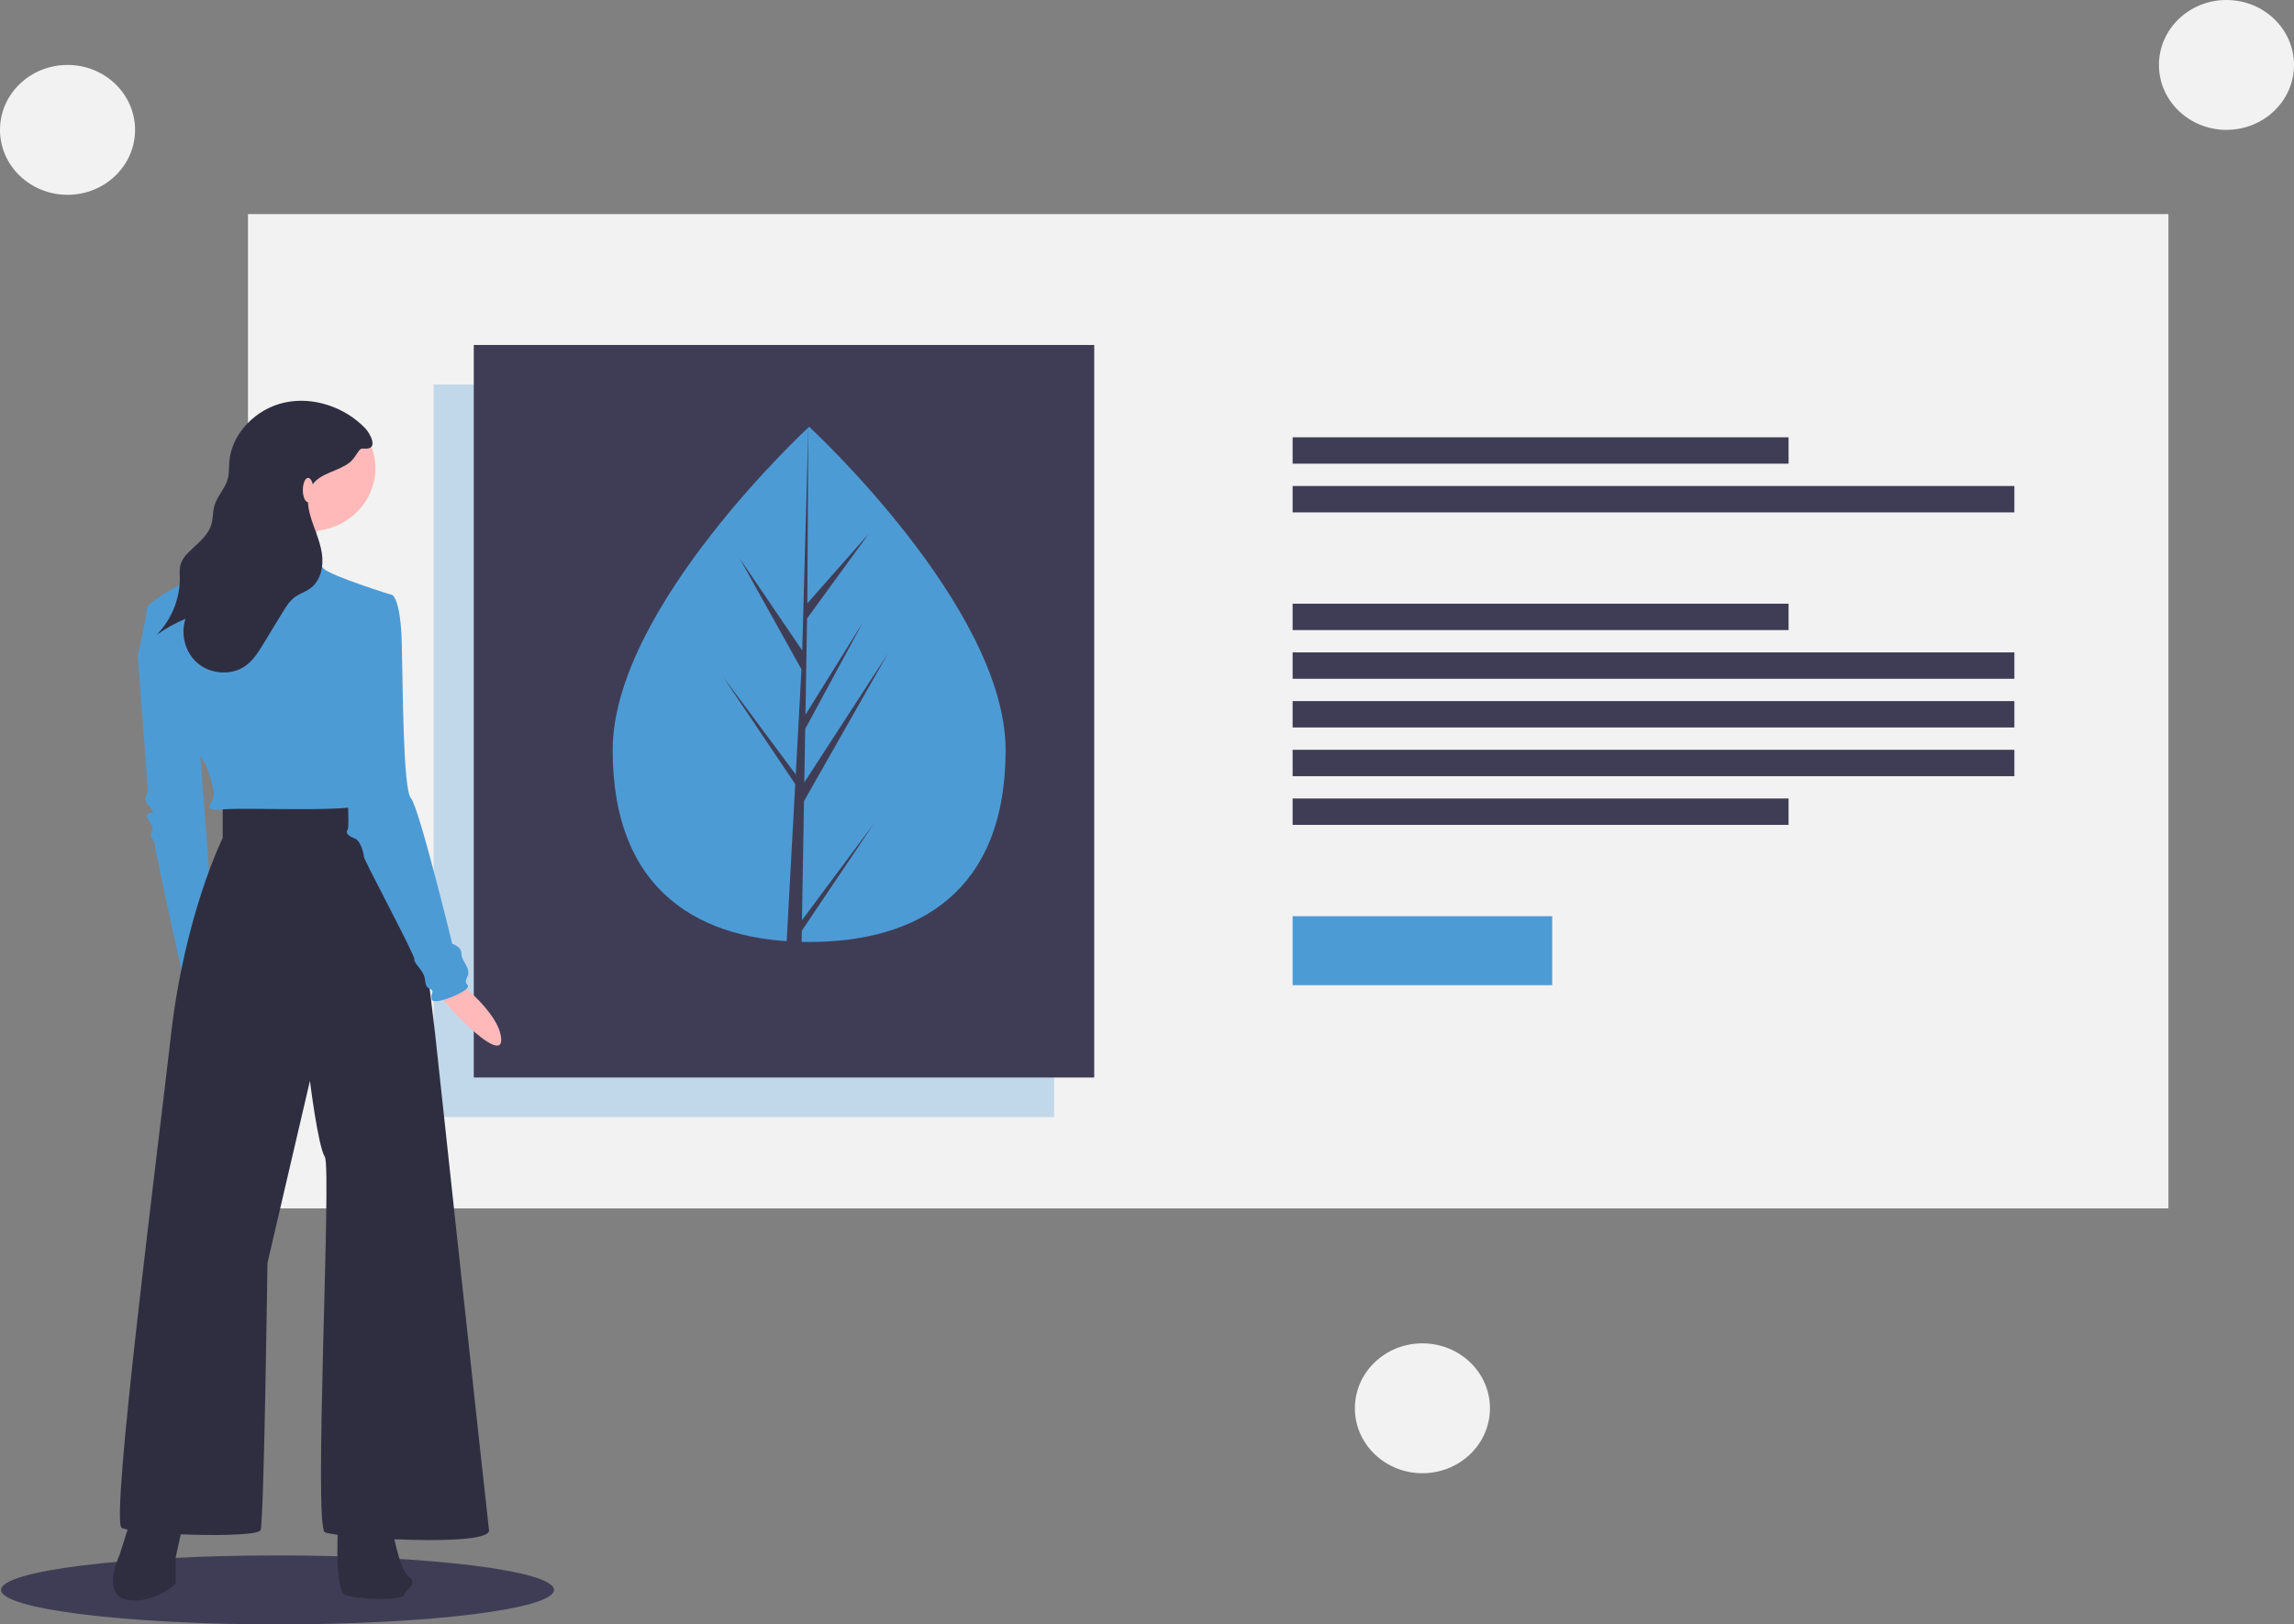 <svg width="257" height="182" viewBox="0 0 257 182" fill="none" xmlns="http://www.w3.org/2000/svg">
<rect x="0" y="0" width="257" height="182" fill="#808080" stroke="none"/>
<path d="M242.933 23.986H27.781V135.392H242.933V23.986Z" fill="#F2F2F2"/>
<path opacity="0.3" d="M118.097 43.084H48.586V125.161H118.097V43.084Z" fill="#4D9BD5"/>
<path d="M200.376 48.996H144.814V51.951H200.376V48.996Z" fill="#3F3D56"/>
<path d="M225.674 54.452H144.814V57.408H225.674V54.452Z" fill="#3F3D56"/>
<path d="M200.376 67.639H144.814V70.595H200.376V67.639Z" fill="#3F3D56"/>
<path d="M200.376 89.465H144.814V92.421H200.376V89.465Z" fill="#3F3D56"/>
<path d="M225.674 73.096H144.814V76.051H225.674V73.096Z" fill="#3F3D56"/>
<path d="M225.674 78.552H144.814V81.508H225.674V78.552Z" fill="#3F3D56"/>
<path d="M225.674 84.009H144.814V86.964H225.674V84.009Z" fill="#3F3D56"/>
<path d="M173.895 102.652H144.814V110.382H173.895V102.652Z" fill="#4D9BD5"/>
<path d="M122.589 38.651H53.078V120.727H122.589V38.651Z" fill="#3F3D56"/>
<path d="M112.659 84.033C112.659 99.973 102.805 105.539 90.649 105.539C78.493 105.539 68.639 99.973 68.639 84.033C68.639 68.093 90.649 47.815 90.649 47.815C90.649 47.815 112.659 68.093 112.659 84.033Z" fill="#4D9BD5"/>
<path d="M89.846 103.101L90.072 89.76L99.453 73.256L90.107 87.668L90.209 81.669L96.674 69.728L90.235 80.082V80.082L90.418 69.293L97.341 59.787L90.446 67.597L90.56 47.815L89.844 74.003L89.903 72.922L82.864 62.561L89.79 74.996L89.134 87.045L89.115 86.725L81 75.822L89.09 87.855L89.008 89.362L88.994 89.385L89 89.508L87.336 120.077H89.559L89.826 104.288L97.897 92.284L89.846 103.101Z" fill="#3F3D56"/>
<path d="M31.091 182C48.197 182 62.064 180.27 62.064 178.135C62.064 176 48.197 174.27 31.091 174.27C13.986 174.27 0.119 176 0.119 178.135C0.119 180.27 13.986 182 31.091 182Z" fill="#3F3D56"/>
<path d="M16.46 71.135L15.432 73.484L16.589 88.696C16.589 88.696 15.946 89.561 16.589 90.18C17.232 90.798 17.104 91.046 17.104 91.046C17.104 91.046 16.075 91.046 16.589 91.787C17.104 92.529 17.104 92.9 17.104 92.9L16.846 93.642C16.846 93.642 17.361 94.261 17.361 94.756C17.361 95.25 20.704 110.462 20.704 110.462L23.919 104.402L22.119 80.286L16.46 71.135Z" fill="#4D9BD5"/>
<path d="M50.291 109.185C50.291 109.185 55.95 113.193 56.149 116.397C56.348 119.602 48.855 111.625 48.804 110.726C48.753 109.827 50.291 109.185 50.291 109.185Z" fill="#FFB9B9"/>
<path d="M14.79 169.823L13.375 174.275C13.375 174.275 11.317 178.603 14.146 179.222C16.976 179.84 19.677 177.49 19.677 177.49V174.522L20.705 169.823H14.79Z" fill="#2F2E41"/>
<path d="M37.939 169.823C37.939 169.823 37.296 178.232 38.71 178.727C40.125 179.222 45.141 179.345 45.269 178.727C45.398 178.109 46.941 177.49 45.784 176.625C44.626 175.759 43.855 170.688 43.855 170.688L37.939 169.823Z" fill="#2F2E41"/>
<path d="M24.949 90.18V93.89C24.949 93.89 20.705 102.423 19.162 115.903C17.619 129.383 12.346 170.441 13.632 171.183C14.918 171.925 28.807 172.42 29.193 171.43C29.579 170.441 29.965 141.502 29.965 141.502L34.723 121.097C34.723 121.097 35.623 128.394 36.395 129.63C37.166 130.867 35.109 171.059 36.395 171.678C37.681 172.296 55.042 173.409 54.785 171.43C54.528 169.452 48.741 115.779 48.741 115.779C48.741 115.779 45.783 90.427 44.883 90.18C43.982 89.933 35.752 89.685 34.466 89.933C33.18 90.18 24.949 90.18 24.949 90.18Z" fill="#2F2E41"/>
<path d="M34.723 59.51C38.772 59.51 42.053 56.354 42.053 52.461C42.053 48.568 38.772 45.412 34.723 45.412C30.674 45.412 27.393 48.568 27.393 52.461C27.393 56.354 30.674 59.51 34.723 59.51Z" fill="#FFB9B9"/>
<path d="M36.266 58.397C36.266 58.397 32.536 63.962 33.437 65.446C34.337 66.93 23.92 63.962 23.92 63.962C23.92 63.962 30.221 56.542 30.093 55.676C29.964 54.81 36.266 58.397 36.266 58.397Z" fill="#FFB9B9"/>
<path d="M43.982 66.683C43.982 66.683 37.166 64.58 36.266 63.715C35.688 63.147 35.171 62.526 34.722 61.86C34.722 61.86 26.492 60.747 26.234 60.747C25.977 60.747 24.048 62.973 23.534 63.467C23.019 63.962 16.46 67.301 16.46 68.167C16.46 69.032 15.432 73.484 15.432 73.484C15.432 73.484 17.747 78.06 19.161 79.05C20.576 80.039 20.962 79.792 21.09 81.399C21.219 83.007 23.019 85.604 23.019 85.604C23.019 85.604 24.177 88.448 23.919 89.314C23.662 90.18 22.505 90.922 25.206 90.674C27.906 90.427 41.281 91.169 41.281 89.809C41.281 88.448 38.709 75.463 38.709 75.463L43.982 66.683Z" fill="#4D9BD5"/>
<path d="M41.538 66.93L43.982 66.683C43.982 66.683 44.882 67.177 45.011 72.001C45.139 76.823 45.139 88.448 46.04 89.438C46.94 90.427 50.669 105.762 50.669 105.762C50.669 105.762 51.698 106.009 51.698 106.875C51.698 107.741 52.856 108.483 52.341 109.472C51.827 110.462 52.856 110.214 52.213 110.833C51.569 111.451 48.483 112.688 48.354 111.946C48.226 111.204 48.74 111.08 48.226 110.833C47.711 110.585 47.711 110.462 47.583 109.596C47.454 108.73 46.297 107.864 46.425 107.493C46.554 107.122 40.767 96.363 40.767 95.992C40.767 95.621 40.381 94.261 39.867 94.014C39.352 93.766 38.581 93.519 38.966 92.9C39.352 92.282 37.938 73.732 37.938 73.732L41.538 66.93Z" fill="#4D9BD5"/>
<path d="M40.922 47.99C38.674 45.644 35.144 44.398 31.906 45.096C28.669 45.794 25.943 48.558 25.69 51.739C25.638 52.39 25.681 53.055 25.506 53.685C25.212 54.746 24.335 55.586 24.026 56.643C23.82 57.351 23.881 58.113 23.662 58.817C23.256 60.118 22.002 60.967 21.046 61.967C20.659 62.334 20.371 62.786 20.209 63.285C20.125 63.727 20.104 64.177 20.145 64.625C20.186 67.038 19.253 69.371 17.543 71.137C18.549 70.419 19.635 69.811 20.782 69.327C20.213 71.067 20.733 73.126 22.163 74.325C23.593 75.524 25.884 75.71 27.43 74.653C28.349 74.025 28.945 73.062 29.515 72.127L31.673 68.586C32.063 67.946 32.47 67.287 33.094 66.85C33.59 66.502 34.192 66.317 34.691 65.974C35.949 65.108 36.287 63.414 36.052 61.943C35.818 60.472 35.13 59.107 34.736 57.668C34.424 56.53 34.326 55.226 35.028 54.262C35.959 52.982 37.874 52.819 39.14 51.84C39.617 51.472 39.83 51.023 40.171 50.562C40.486 50.136 40.566 50.289 41.055 50.269C42.396 50.216 41.419 48.509 40.922 47.99Z" fill="#2F2E41"/>
<path d="M34.519 56.271C34.845 56.271 35.11 55.66 35.11 54.907C35.11 54.154 34.845 53.543 34.519 53.543C34.192 53.543 33.928 54.154 33.928 54.907C33.928 55.66 34.192 56.271 34.519 56.271Z" fill="#FFB9B9"/>
<path d="M159.355 165.062C163.533 165.062 166.921 161.804 166.921 157.786C166.921 153.768 163.533 150.511 159.355 150.511C155.176 150.511 151.789 153.768 151.789 157.786C151.789 161.804 155.176 165.062 159.355 165.062Z" fill="#F2F2F2"/>
<path d="M7.566 21.826C11.744 21.826 15.132 18.569 15.132 14.551C15.132 10.533 11.744 7.276 7.566 7.276C3.387 7.276 0 10.533 0 14.551C0 18.569 3.387 21.826 7.566 21.826Z" fill="#F2F2F2"/>
<path d="M249.435 14.551C253.613 14.551 257.001 11.294 257.001 7.275C257.001 3.257 253.613 0 249.435 0C245.256 0 241.869 3.257 241.869 7.275C241.869 11.294 245.256 14.551 249.435 14.551Z" fill="#F2F2F2"/>
</svg>
